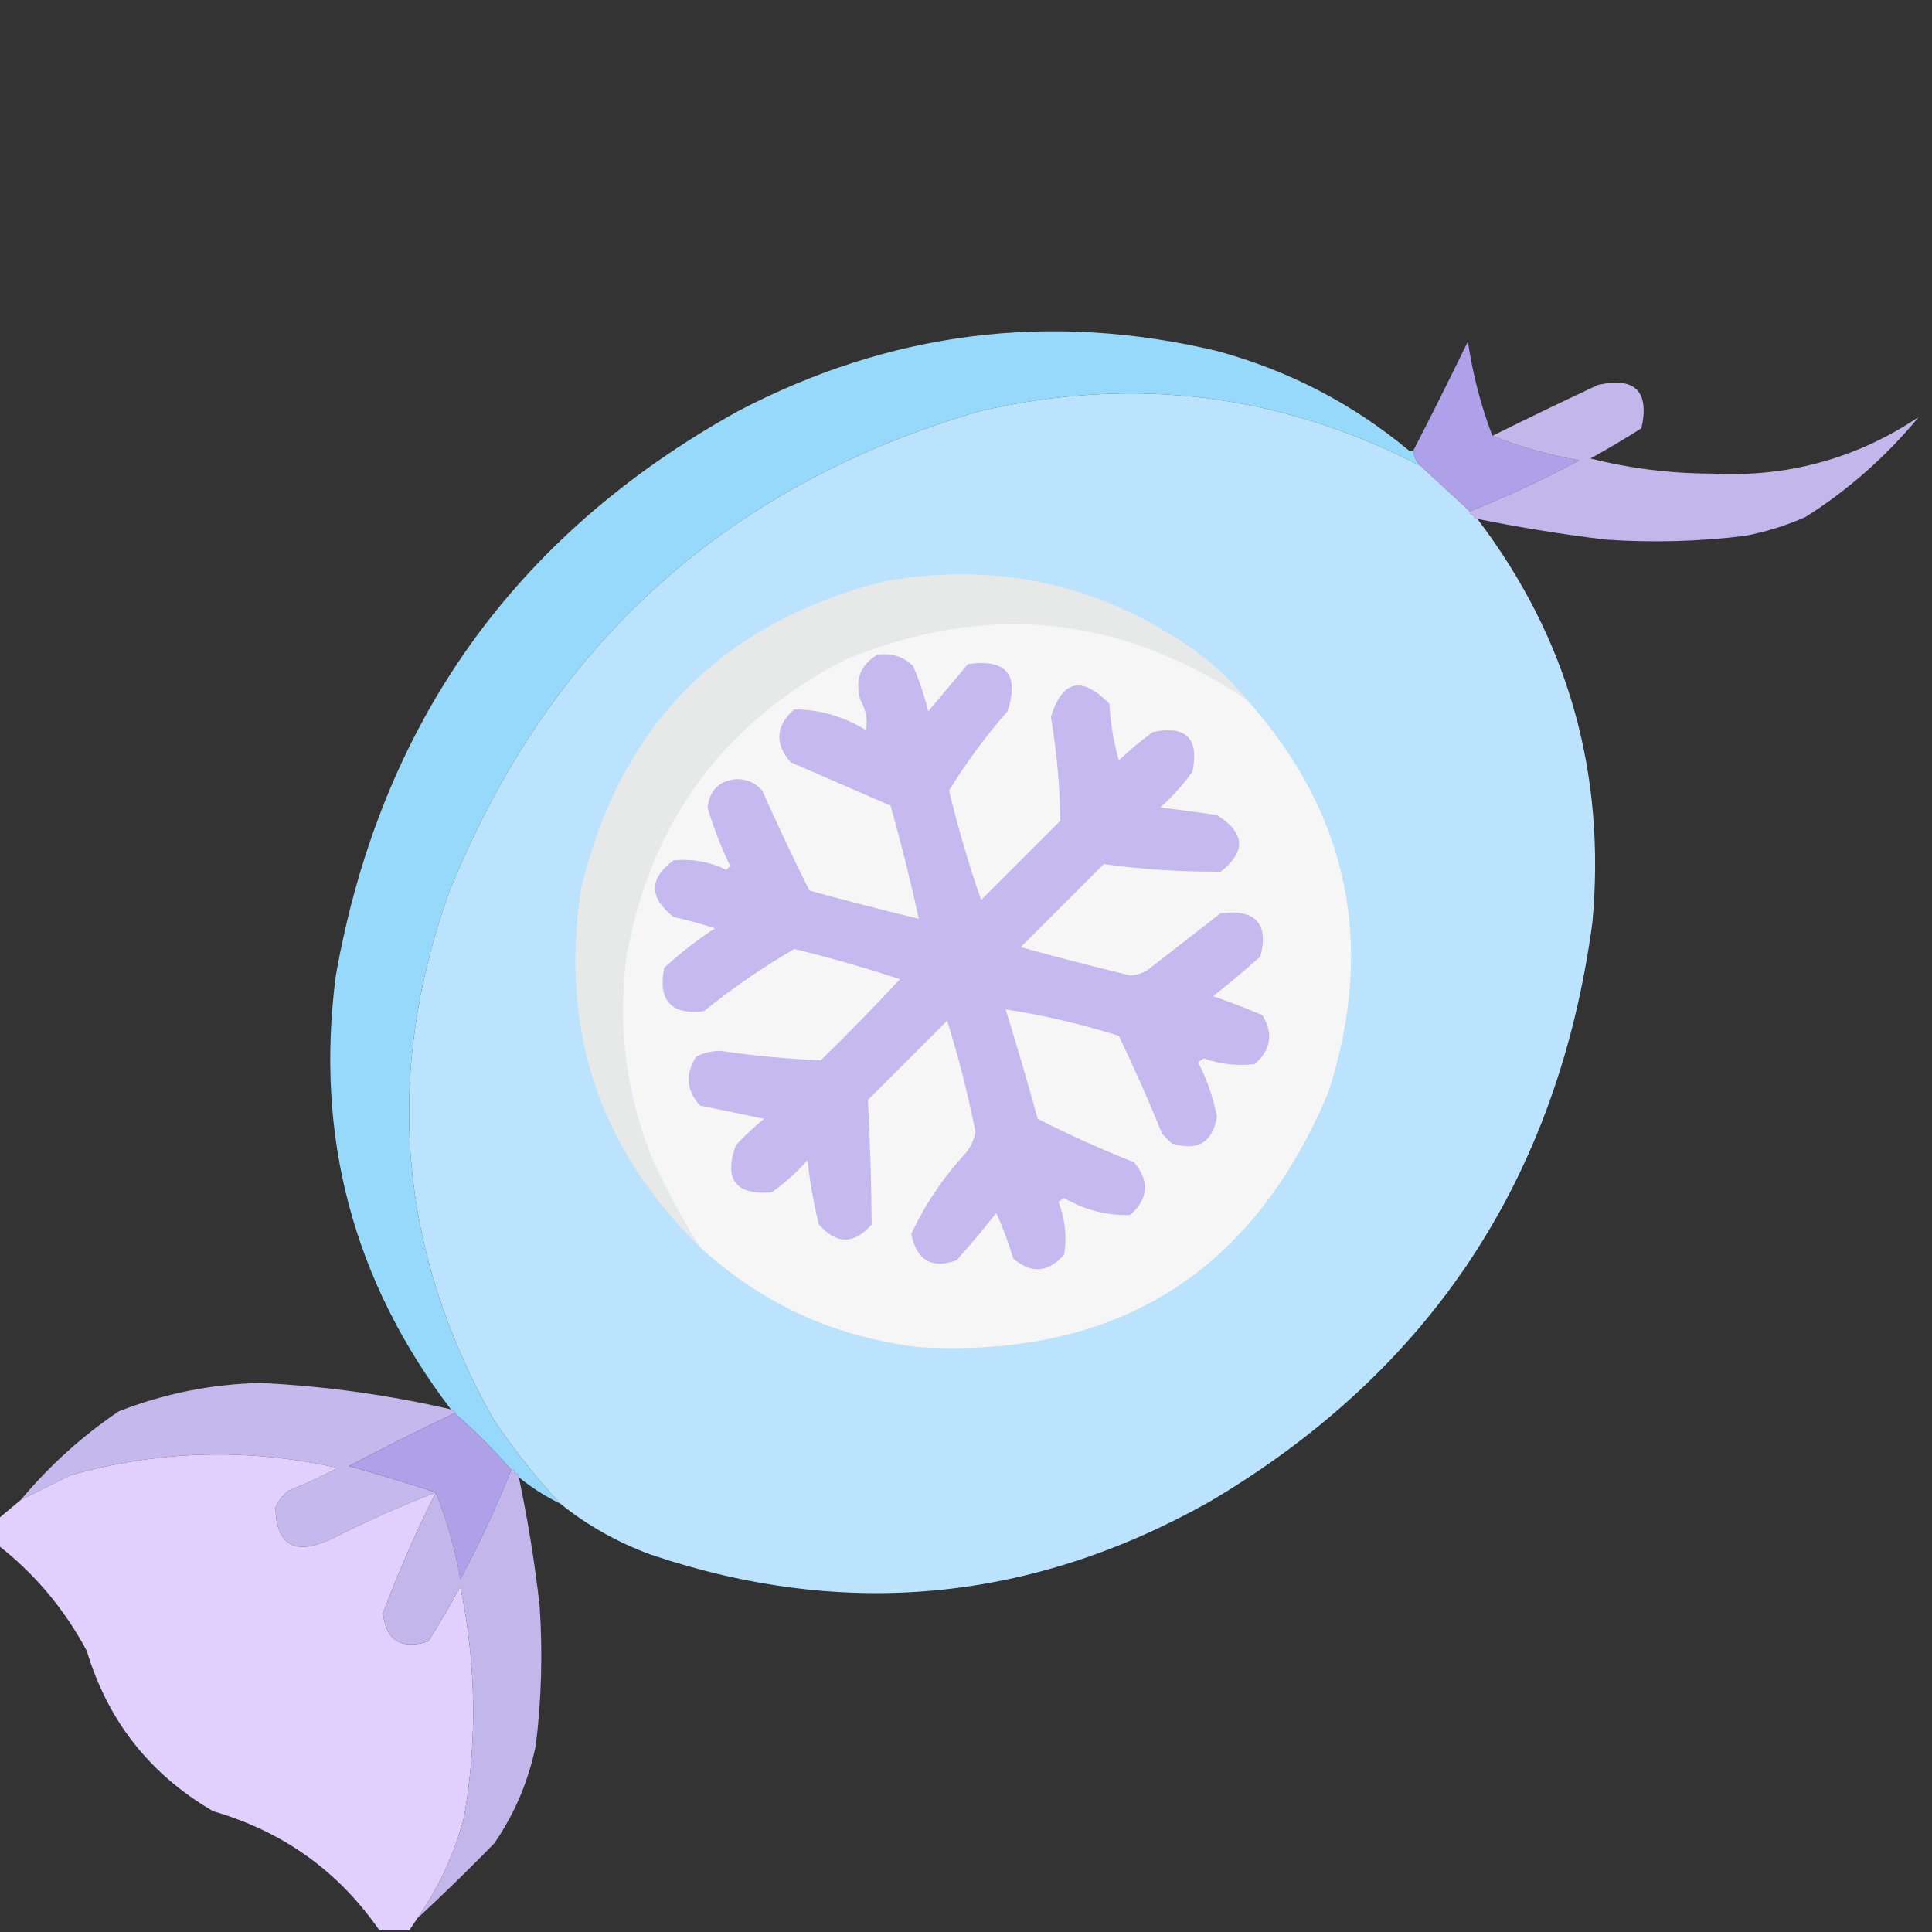 <svg width="100" height="100" viewBox="0 0 100 100" fill="none" xmlns="http://www.w3.org/2000/svg">
<rect x="0" y="0" width="100" height="100" fill="#333333" stroke="none"/>
<g clip-path="url(#clip0_190_2784)">
<path opacity="0.983" fill-rule="evenodd" clip-rule="evenodd" d="M72.95 23.34C73.015 23.34 73.08 23.34 73.145 23.34C73.191 23.645 73.321 23.906 73.536 24.122C66.287 20.375 58.67 19.431 50.684 21.29C37.521 25.142 28.373 33.443 23.243 46.192C19.851 55.685 20.632 64.799 25.587 73.536C26.619 75.056 27.758 76.488 29.004 77.832C28.239 77.459 27.523 77.003 26.856 76.465C26.856 76.335 26.791 76.27 26.661 76.27C26.661 76.14 26.596 76.075 26.465 76.075C25.554 75.033 24.577 74.057 23.536 73.145C23.536 73.015 23.471 72.95 23.34 72.95C18.279 66.314 16.294 58.827 17.383 50.489C19.701 37.435 26.634 27.702 38.184 21.29C46.069 17.159 54.337 16.117 62.989 18.165C66.708 19.177 70.028 20.902 72.95 23.34Z" fill="#99DBFE"/>
<path fill-rule="evenodd" clip-rule="evenodd" d="M77.246 22.559C78.678 23.129 80.175 23.552 81.738 23.828C79.899 24.813 78.011 25.692 76.074 26.465C75.228 25.684 74.381 24.902 73.535 24.121C73.32 23.905 73.19 23.645 73.144 23.34C74.103 21.481 75.047 19.593 75.977 17.676C76.229 19.371 76.652 20.999 77.246 22.559Z" fill="#AFA0EA"/>
<path opacity="0.996" fill-rule="evenodd" clip-rule="evenodd" d="M73.535 24.121C74.382 24.902 75.228 25.683 76.074 26.465C76.074 26.595 76.139 26.66 76.27 26.66C76.27 26.79 76.335 26.855 76.465 26.855C81.147 33.014 83.133 39.98 82.422 47.754C80.645 60.981 74.037 70.974 62.598 77.734C53.355 82.93 43.719 83.841 33.692 80.469C31.965 79.834 30.402 78.956 29.004 77.832C27.758 76.488 26.619 75.055 25.586 73.535C20.632 64.799 19.851 55.684 23.242 46.191C28.373 33.442 37.52 25.142 50.684 21.289C58.67 19.431 66.287 20.375 73.535 24.121Z" fill="#BDE4FE"/>
<path opacity="0.979" fill-rule="evenodd" clip-rule="evenodd" d="M99.316 21.582C97.633 23.624 95.68 25.35 93.457 26.758C92.453 27.201 91.412 27.527 90.332 27.735C87.931 28.03 85.522 28.095 83.106 27.93C80.875 27.66 78.662 27.302 76.465 26.856C76.335 26.856 76.269 26.791 76.269 26.66C76.139 26.66 76.074 26.596 76.074 26.465C78.011 25.692 79.899 24.813 81.738 23.828C80.175 23.552 78.678 23.129 77.246 22.559C79.048 21.664 80.871 20.785 82.715 19.922C84.635 19.499 85.384 20.248 84.961 22.168C84.098 22.714 83.219 23.235 82.324 23.731C84.373 24.248 86.456 24.509 88.574 24.512C92.505 24.722 96.086 23.745 99.316 21.582Z" fill="#C5B9EF"/>
<path fill-rule="evenodd" clip-rule="evenodd" d="M64.551 36.23C57.975 31.799 51.009 31.115 43.653 34.18C37.411 37.445 33.668 42.556 32.422 49.512C31.952 53.155 32.408 56.671 33.789 60.059C34.508 61.629 35.322 63.126 36.231 64.551C31.008 59.463 28.958 53.278 30.078 45.996C32.107 37.523 37.347 32.217 45.801 30.078C51.745 29.047 57.148 30.284 62.012 33.789C62.956 34.506 63.803 35.32 64.551 36.23Z" fill="#E7E8E8"/>
<path fill-rule="evenodd" clip-rule="evenodd" d="M64.551 36.23C69.817 42.143 71.217 48.914 68.75 56.542C64.825 65.913 57.762 70.308 47.559 69.726C43.204 69.208 39.428 67.483 36.231 64.55C35.322 63.126 34.509 61.628 33.789 60.058C32.408 56.67 31.952 53.154 32.422 49.511C33.668 42.555 37.411 37.444 43.653 34.179C51.009 31.114 57.975 31.798 64.551 36.23Z" fill="#F7F6F6"/>
<path fill-rule="evenodd" clip-rule="evenodd" d="M45.41 33.886C46.132 33.783 46.75 33.978 47.266 34.472C47.586 35.232 47.846 36.014 48.047 36.816C48.731 36.002 49.414 35.188 50.098 34.374C52.09 34.095 52.773 34.909 52.149 36.816C51.02 38.105 50.011 39.473 49.121 40.917C49.586 42.843 50.139 44.731 50.782 46.581C52.149 45.214 53.516 43.847 54.883 42.48C54.858 40.683 54.695 38.892 54.395 37.109C54.98 35.194 55.989 34.967 57.422 36.425C57.478 37.422 57.641 38.398 57.91 39.355C58.468 38.83 59.054 38.342 59.668 37.89C61.393 37.532 62.077 38.216 61.719 39.941C61.238 40.618 60.685 41.236 60.059 41.796C61.038 41.911 62.014 42.041 62.989 42.187C64.449 43.099 64.514 44.076 63.184 45.117C61.149 45.13 59.13 45 57.129 44.726C55.697 46.158 54.264 47.591 52.832 49.023C54.713 49.542 56.601 50.03 58.496 50.488C58.944 50.464 59.334 50.301 59.668 49.999C60.84 49.088 62.012 48.177 63.184 47.265C64.996 47.057 65.68 47.806 65.235 49.511C64.439 50.218 63.625 50.902 62.793 51.562C63.643 51.857 64.489 52.182 65.332 52.538C65.922 53.491 65.792 54.337 64.942 55.078C64.044 55.182 63.165 55.084 62.305 54.785C62.207 54.85 62.11 54.915 62.012 54.98C62.478 55.878 62.803 56.822 62.989 57.812C62.753 59.149 61.971 59.604 60.645 59.179C60.482 59.017 60.319 58.854 60.157 58.691C59.458 56.969 58.709 55.277 57.91 53.613C55.952 53.001 53.999 52.545 52.051 52.246C52.634 54.124 53.188 56.012 53.711 57.91C55.334 58.737 56.994 59.486 58.692 60.156C59.515 61.124 59.45 62.036 58.496 62.89C57.288 62.924 56.149 62.631 55.078 62.011C54.981 62.076 54.883 62.142 54.785 62.206C55.133 63.091 55.231 64.002 55.078 64.941C54.249 65.878 53.37 65.943 52.442 65.136C52.208 64.332 51.915 63.55 51.563 62.792C50.902 63.624 50.219 64.438 49.512 65.234C48.227 65.697 47.446 65.242 47.168 63.867C47.89 62.328 48.834 60.928 50 59.667C50.256 59.348 50.419 58.99 50.489 58.593C50.106 56.642 49.618 54.721 49.024 52.831C47.657 54.199 46.289 55.566 44.922 56.933C45.036 59.079 45.101 61.227 45.117 63.378C44.206 64.42 43.295 64.42 42.383 63.378C42.115 62.287 41.92 61.18 41.797 60.058C41.237 60.684 40.618 61.237 39.942 61.718C38.073 61.867 37.454 61.053 38.086 59.277C38.545 58.785 39.033 58.33 39.551 57.91C38.441 57.675 37.334 57.447 36.231 57.226C35.523 56.444 35.458 55.598 36.035 54.687C36.433 54.49 36.856 54.393 37.305 54.394C39.029 54.646 40.754 54.809 42.481 54.882C43.883 53.512 45.25 52.113 46.582 50.683C44.782 50.089 42.959 49.568 41.114 49.121C39.481 50.065 37.919 51.139 36.426 52.343C34.734 52.538 34.05 51.79 34.375 50.097C35.198 49.339 36.077 48.655 37.012 48.046C36.304 47.821 35.588 47.625 34.864 47.46C33.579 46.458 33.579 45.481 34.864 44.531C35.813 44.442 36.725 44.605 37.598 45.019C37.663 44.954 37.728 44.889 37.793 44.824C37.32 43.845 36.929 42.836 36.621 41.796C36.728 40.909 37.216 40.421 38.086 40.331C38.636 40.313 39.092 40.509 39.453 40.917C40.231 42.67 41.045 44.395 41.895 46.093C43.778 46.613 45.666 47.101 47.559 47.558C47.129 45.591 46.641 43.638 46.094 41.699C44.372 40.951 42.647 40.202 40.918 39.453C40.083 38.47 40.148 37.558 41.114 36.718C42.437 36.726 43.674 37.084 44.825 37.792C44.925 37.273 44.827 36.753 44.532 36.23C44.233 35.202 44.526 34.421 45.41 33.886Z" fill="#C5B9EF"/>
<path opacity="0.987" fill-rule="evenodd" clip-rule="evenodd" d="M23.34 72.949C23.47 72.949 23.535 73.014 23.535 73.144C21.709 74.016 19.886 74.927 18.066 75.879C19.59 76.308 21.087 76.763 22.559 77.246C20.7 77.964 18.877 78.778 17.09 79.688C15.245 80.525 14.301 79.972 14.258 78.027C14.411 77.678 14.639 77.385 14.941 77.148C15.811 76.811 16.657 76.421 17.48 75.977C12.814 74.937 8.191 75.067 3.613 76.367C2.757 76.796 1.91 77.219 1.074 77.637C2.554 75.864 4.246 74.334 6.152 73.047C8.515 72.127 10.956 71.639 13.477 71.582C16.797 71.741 20.085 72.197 23.34 72.949Z" fill="#C5B9EF"/>
<path fill-rule="evenodd" clip-rule="evenodd" d="M23.535 73.144C24.577 74.056 25.553 75.033 26.465 76.074C25.692 78.011 24.813 79.899 23.828 81.738C23.552 80.173 23.128 78.676 22.559 77.246C21.087 76.763 19.59 76.308 18.066 75.879C19.886 74.927 21.709 74.016 23.535 73.144Z" fill="#AFA0EA"/>
<path opacity="0.993" fill-rule="evenodd" clip-rule="evenodd" d="M22.559 77.246C21.533 79.284 20.621 81.368 19.824 83.496C19.973 84.909 20.755 85.397 22.168 84.961C22.746 84.033 23.299 83.089 23.828 82.129C24.644 86.088 24.709 90.059 24.023 94.043C23.519 95.962 22.706 97.72 21.582 99.317C21.452 99.512 21.322 99.707 21.191 99.903C20.671 99.903 20.15 99.903 19.629 99.903C17.514 96.849 14.649 94.798 11.035 93.75C7.763 91.845 5.582 89.078 4.492 85.45C3.333 83.284 1.803 81.461 -0.098 79.981C-0.098 79.525 -0.098 79.069 -0.098 78.614C0.293 78.288 0.684 77.963 1.074 77.637C1.91 77.219 2.757 76.796 3.613 76.368C8.191 75.068 12.814 74.938 17.48 75.977C16.657 76.421 15.811 76.812 14.941 77.149C14.639 77.386 14.411 77.679 14.258 78.028C14.301 79.972 15.245 80.525 17.09 79.688C18.877 78.778 20.7 77.964 22.559 77.246Z" fill="#E2D1FE"/>
<path opacity="0.979" fill-rule="evenodd" clip-rule="evenodd" d="M26.465 76.074C26.595 76.074 26.66 76.139 26.66 76.269C26.79 76.269 26.855 76.335 26.855 76.465C27.319 78.658 27.677 80.872 27.93 83.106C28.094 85.522 28.029 87.931 27.734 90.332C27.359 92.177 26.643 93.87 25.586 95.41C24.277 96.752 22.942 98.054 21.582 99.316C22.706 97.719 23.519 95.962 24.023 94.043C24.709 90.059 24.644 86.088 23.828 82.129C23.299 83.089 22.746 84.033 22.168 84.961C20.755 85.397 19.973 84.908 19.824 83.496C20.621 81.367 21.533 79.284 22.559 77.246C23.128 78.676 23.552 80.173 23.828 81.738C24.813 79.899 25.692 78.011 26.465 76.074Z" fill="#C5B9EF"/>
</g>
<defs>
<clipPath id="clip0_190_2784">
<rect width="100" height="100" fill="white"/>
</clipPath>
</defs>
</svg>
